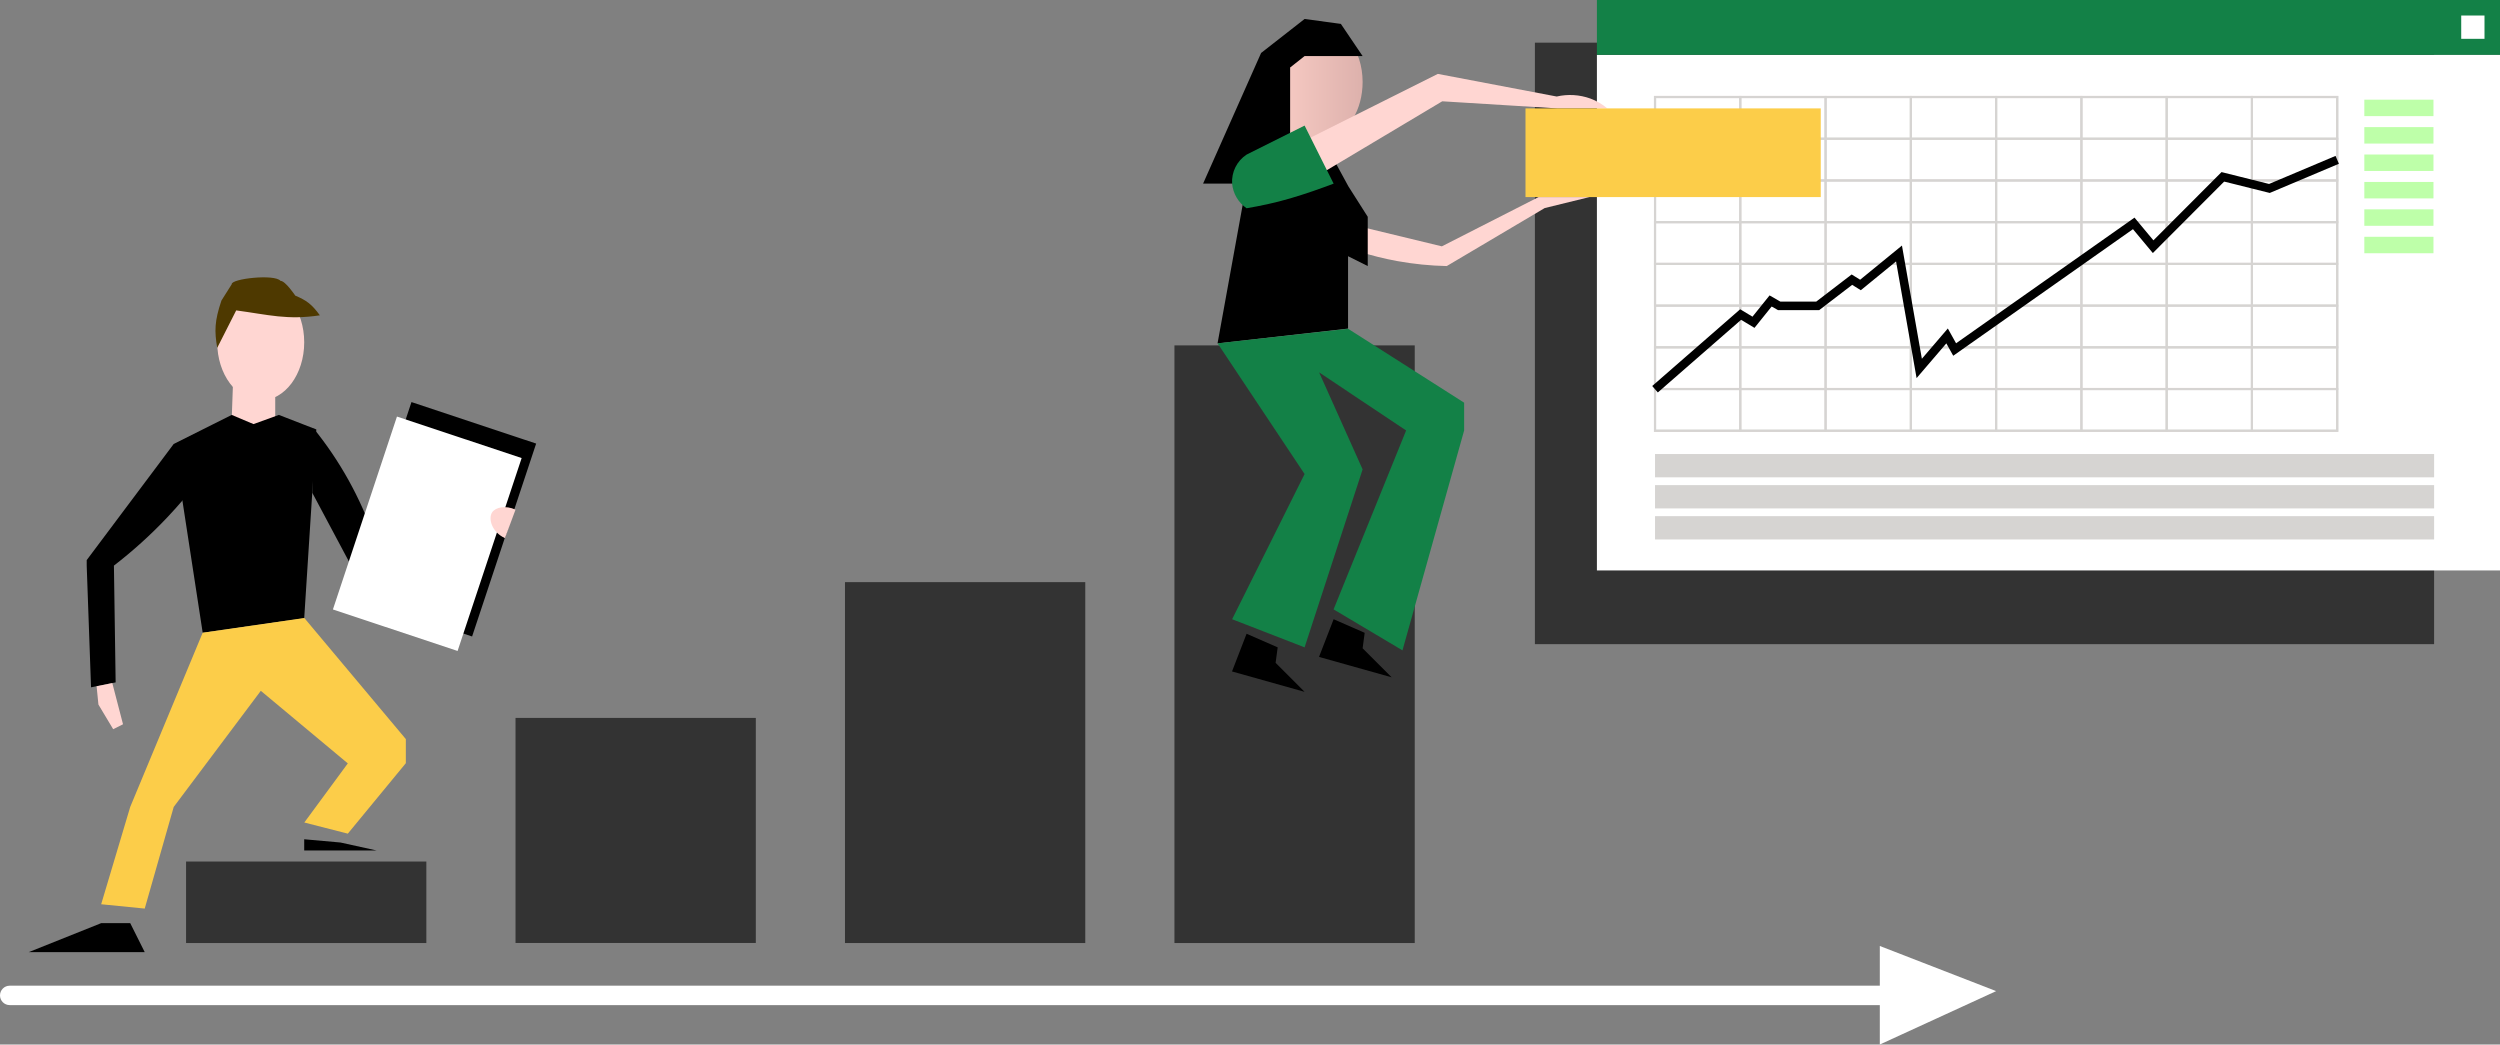 <svg width="584" height="244" viewBox="0 0 584 244" fill="none" xmlns="http://www.w3.org/2000/svg">
<rect x="0" y="0" width="584" height="244" fill="#808080" stroke="none"/>
<g clip-path="url(#clip0_84_69)">
<path d="M447.734 230.258H2.265C1.014 230.258 0 231.273 0 232.525C0 233.777 1.014 234.792 2.265 234.792H447.734C448.984 234.792 449.998 233.777 449.998 232.525C449.998 231.273 448.984 230.258 447.734 230.258Z" fill="white"/>
<path d="M99.596 201.254H43.464V220.291H99.596V201.254Z" fill="#333333"/>
<path d="M176.557 167.704H120.426V220.279H176.557V167.704Z" fill="#333333"/>
<path d="M253.519 135.984H197.387V220.291H253.519V135.984Z" fill="#333333"/>
<path d="M330.481 80.681H274.349V220.291H330.481V80.681Z" fill="#333333"/>
<path d="M568.608 9.967H358.552V150.474H568.608V9.967Z" fill="#333333"/>
<path d="M584 12.81H373.037V133.256H584V12.81Z" fill="white"/>
<path d="M584 0H373.037V12.81H584V0Z" fill="#138147"/>
<path d="M568.458 42.504H552.307V46.349H568.458V42.504Z" fill="#BEFFA9"/>
<path d="M568.458 36.094H552.307V39.938H568.458V36.094Z" fill="#BEFFA9"/>
<path d="M568.458 55.314H552.307V59.158H568.458V55.314Z" fill="#BEFFA9"/>
<path d="M568.458 48.904H552.307V52.748H568.458V48.904Z" fill="#BEFFA9"/>
<path d="M568.458 29.694H552.307V33.538H568.458V29.694Z" fill="#BEFFA9"/>
<path d="M568.458 23.284H552.307V27.128H568.458V23.284Z" fill="#BEFFA9"/>
<path d="M568.608 106.059H386.613V111.503H568.608V106.059Z" fill="#D6D4D2"/>
<path d="M406.534 22.662H386.613V100.627H406.534V22.662Z" stroke="#D6D4D2" stroke-width="0.5" stroke-miterlimit="10"/>
<path d="M426.456 22.662H406.534V100.627H426.456V22.662Z" stroke="#D6D4D2" stroke-width="0.5" stroke-miterlimit="10"/>
<path d="M446.377 22.662H426.456V100.627H446.377V22.662Z" stroke="#D6D4D2" stroke-width="0.5" stroke-miterlimit="10"/>
<path d="M466.299 22.662H446.377V100.627H466.299V22.662Z" stroke="#D6D4D2" stroke-width="0.5" stroke-miterlimit="10"/>
<path d="M486.22 22.662H466.299V100.627H486.22V22.662Z" stroke="#D6D4D2" stroke-width="0.5" stroke-miterlimit="10"/>
<path d="M506.142 22.662H486.22V100.627H506.142V22.662Z" stroke="#D6D4D2" stroke-width="0.5" stroke-miterlimit="10"/>
<path d="M526.052 22.662H506.13V100.627H526.052V22.662Z" stroke="#D6D4D2" stroke-width="0.5" stroke-miterlimit="10"/>
<path d="M545.973 22.662H526.052V100.627H545.973V22.662Z" stroke="#D6D4D2" stroke-width="0.5" stroke-miterlimit="10"/>
<path d="M386.613 90.879V100.627L545.973 100.627V90.879L386.613 90.879Z" stroke="#D6D4D2" stroke-width="0.5" stroke-miterlimit="10"/>
<path d="M386.613 81.13V90.879L545.973 90.879V81.13L386.613 81.13Z" stroke="#D6D4D2" stroke-width="0.5" stroke-miterlimit="10"/>
<path d="M386.624 71.393V81.141L545.985 81.141V71.393L386.624 71.393Z" stroke="#D6D4D2" stroke-width="0.5" stroke-miterlimit="10"/>
<path d="M386.613 61.645V71.393L545.973 71.393V61.645L386.613 61.645Z" stroke="#D6D4D2" stroke-width="0.5" stroke-miterlimit="10"/>
<path d="M386.613 51.896V61.645L545.973 61.645V51.896L386.613 51.896Z" stroke="#D6D4D2" stroke-width="0.5" stroke-miterlimit="10"/>
<path d="M386.624 42.159V51.907L545.985 51.907V42.159L386.624 42.159Z" stroke="#D6D4D2" stroke-width="0.5" stroke-miterlimit="10"/>
<path d="M386.624 32.411V42.159L545.985 42.159V32.411L386.624 32.411Z" stroke="#D6D4D2" stroke-width="0.5" stroke-miterlimit="10"/>
<path d="M386.613 22.662V32.41L545.973 32.41V22.662L386.613 22.662Z" stroke="#D6D4D2" stroke-width="0.5" stroke-miterlimit="10"/>
<path d="M568.608 113.322H386.613V118.766H568.608V113.322Z" fill="#D6D4D2"/>
<path d="M568.608 120.573H386.613V126.017H568.608V120.573Z" fill="#D6D4D2"/>
<path d="M386.613 90.924L406.615 73.476L409.615 75.283L413.616 70.3L415.616 71.451H424.617L432.606 65.328L434.606 66.571L443.607 59.216L448.332 86.068L454.838 78.471L456.608 81.648L498.44 52.184L502.969 57.628L519.258 41.307L530.133 44.024L545.973 37.337" stroke="black" stroke-width="2" stroke-miterlimit="10"/>
<path d="M580.379 3.625H574.942V9.069H580.379V3.625Z" fill="white"/>
<path d="M565.895 13.593H560.458V19.037H565.895V13.593Z" fill="white"/>
<path d="M439.124 220.981V244L466.299 231.524L439.124 220.981Z" fill="white"/>
<path d="M318.307 53.07L336.815 57.547L359.403 46.038H371.301L360.84 48.604L337.964 62.151C334.108 62.07 330.265 61.685 326.469 61C323.356 60.437 320.284 59.668 317.273 58.698L318.307 53.07Z" fill="#FFD6D2"/>
<path d="M318.307 19.152C318.307 11.659 313.709 5.594 308.145 5.594C302.582 5.594 297.983 11.659 297.983 19.152C297.942 22.326 298.829 25.442 300.535 28.117L300.213 37.014L310.375 39.512V32.388C314.973 31.076 318.307 25.631 318.307 19.152Z" fill="url(#paint0_linear_84_69)"/>
<path d="M60.903 93.537C66.515 93.537 71.065 87.462 71.065 79.968C71.065 72.473 66.515 66.398 60.903 66.398C55.29 66.398 50.741 72.473 50.741 79.968C50.741 87.462 55.29 93.537 60.903 93.537Z" fill="#FFD6D2"/>
<path d="M54.511 87.115L54.132 97.83L64.294 100.316V86.747L54.511 87.115Z" fill="#FFD6D2"/>
<path d="M318.307 13.098H304.754L301.374 15.768V42.896H281.039L294.592 12.373L304.754 4.431L313.226 5.582L318.307 13.098Z" fill="black"/>
<path d="M314.974 43.517L311.525 37.175L297.972 36.117L291.19 42.896L284.419 80.209L314.905 76.756V59.849L319.503 62.151V50.642L314.974 43.517Z" fill="black"/>
<path d="M284.43 80.209L304.754 110.732L287.822 144.651L304.754 151.222L318.307 109.65L308.145 86.988L328.469 100.558L311.525 142.349L327.619 151.925L342.022 100.558V94.067L314.916 76.802L284.43 80.209Z" fill="#138147"/>
<path d="M291.201 148.046L298.466 151.222L297.983 154.836L304.754 161.615L287.798 156.851L291.201 148.046Z" fill="black"/>
<path d="M311.536 144.651L318.79 147.827L318.307 151.441L325.089 158.22L308.122 153.455L311.536 144.651Z" fill="black"/>
<path d="M40.579 103.711L54.132 96.921L59.213 99.073L65.144 96.921L73.892 100.316L71.064 144.409L47.349 147.804C45.096 133.11 42.84 118.413 40.579 103.711Z" fill="black"/>
<path d="M47.349 147.804L30.417 188.502L23.634 211.233L33.808 212.245L40.579 188.502L60.925 161.374L81.249 178.327L71.087 192.138L81.249 194.74L94.802 178.281V172.653L71.087 144.363L47.349 147.804Z" fill="#FCCD49"/>
<path d="M71.064 196.052V198.676H88.009L79.537 196.811L71.064 196.052Z" fill="black"/>
<path d="M30.417 215.641L33.808 222.42H6.702L23.646 215.641H30.417Z" fill="black"/>
<path d="M40.579 103.711L20.255 130.839V132.163L21.267 160.557L27.014 159.406L26.612 132.128C31.056 128.7 35.227 124.928 39.084 120.849C41.694 118.087 43.981 115.382 45.982 112.792L40.579 103.711Z" fill="black"/>
<path d="M87.365 125.453C84.168 116.233 79.391 107.641 73.249 100.063C73.149 105.081 73.049 110.099 72.95 115.117L82.767 133.532L118.403 123.174L116.103 119.721L87.365 125.453Z" fill="black"/>
<path d="M125.244 103.62L96.119 93.925L81.156 138.988L110.281 148.682L125.244 103.62Z" fill="black"/>
<path d="M121.857 107.002L92.731 97.308L77.768 142.37L106.893 152.065L121.857 107.002Z" fill="white"/>
<path d="M303.685 33.377L307.134 41.434L336.907 23.663L363.806 25.321H375.474C374.292 24.333 372.951 23.555 371.508 23.019C368.986 22.11 366.257 21.946 363.645 22.547L335.872 17.264L303.685 33.377Z" fill="#FFD6D2"/>
<path d="M291.201 36.117L304.754 29.337L311.536 42.896C308.49 44.047 305.099 45.255 301.375 46.349C297.65 47.442 294.339 48.109 291.201 48.65C290.25 47.999 289.454 47.145 288.87 46.151C288.286 45.156 287.928 44.045 287.822 42.896C287.736 41.567 288.004 40.24 288.597 39.049C289.191 37.858 290.089 36.846 291.201 36.117Z" fill="#138147"/>
<path d="M22.565 160.303L22.991 164.585L26.439 170.34L28.738 169.189L26.233 159.567L22.565 160.303Z" fill="#FFD6D2"/>
<path d="M120.426 119.054C118.126 117.995 115.747 118.478 114.954 119.698C114.011 121.148 114.873 124.302 117.954 125.706C118.774 123.481 119.598 121.263 120.426 119.054Z" fill="#FFD6D2"/>
<path d="M50.741 81.257L55.178 72.509C62.802 73.537 67.067 74.806 74.72 73.66C72.83 71.039 71.531 70.134 68.972 69.057C68.972 69.057 66.673 65.604 65.524 65.604C64.156 63.959 53.96 65.098 54.132 66.398L51.729 70.207C50.101 75.021 50.081 77.362 50.741 81.257Z" fill="#4E3900"/>
<path d="M425.329 25.321H356.357V46.038H425.329V25.321Z" fill="#FCCD49"/>
</g>
<defs>
<linearGradient id="paint0_linear_84_69" x1="297.983" y1="22.547" x2="318.307" y2="22.547" gradientUnits="userSpaceOnUse">
<stop stop-color="#F9CCC5"/>
<stop offset="1" stop-color="#DDB1AC"/>
</linearGradient>
<clipPath id="clip0_84_69">
<rect width="584" height="244" fill="white"/>
</clipPath>
</defs>
</svg>
